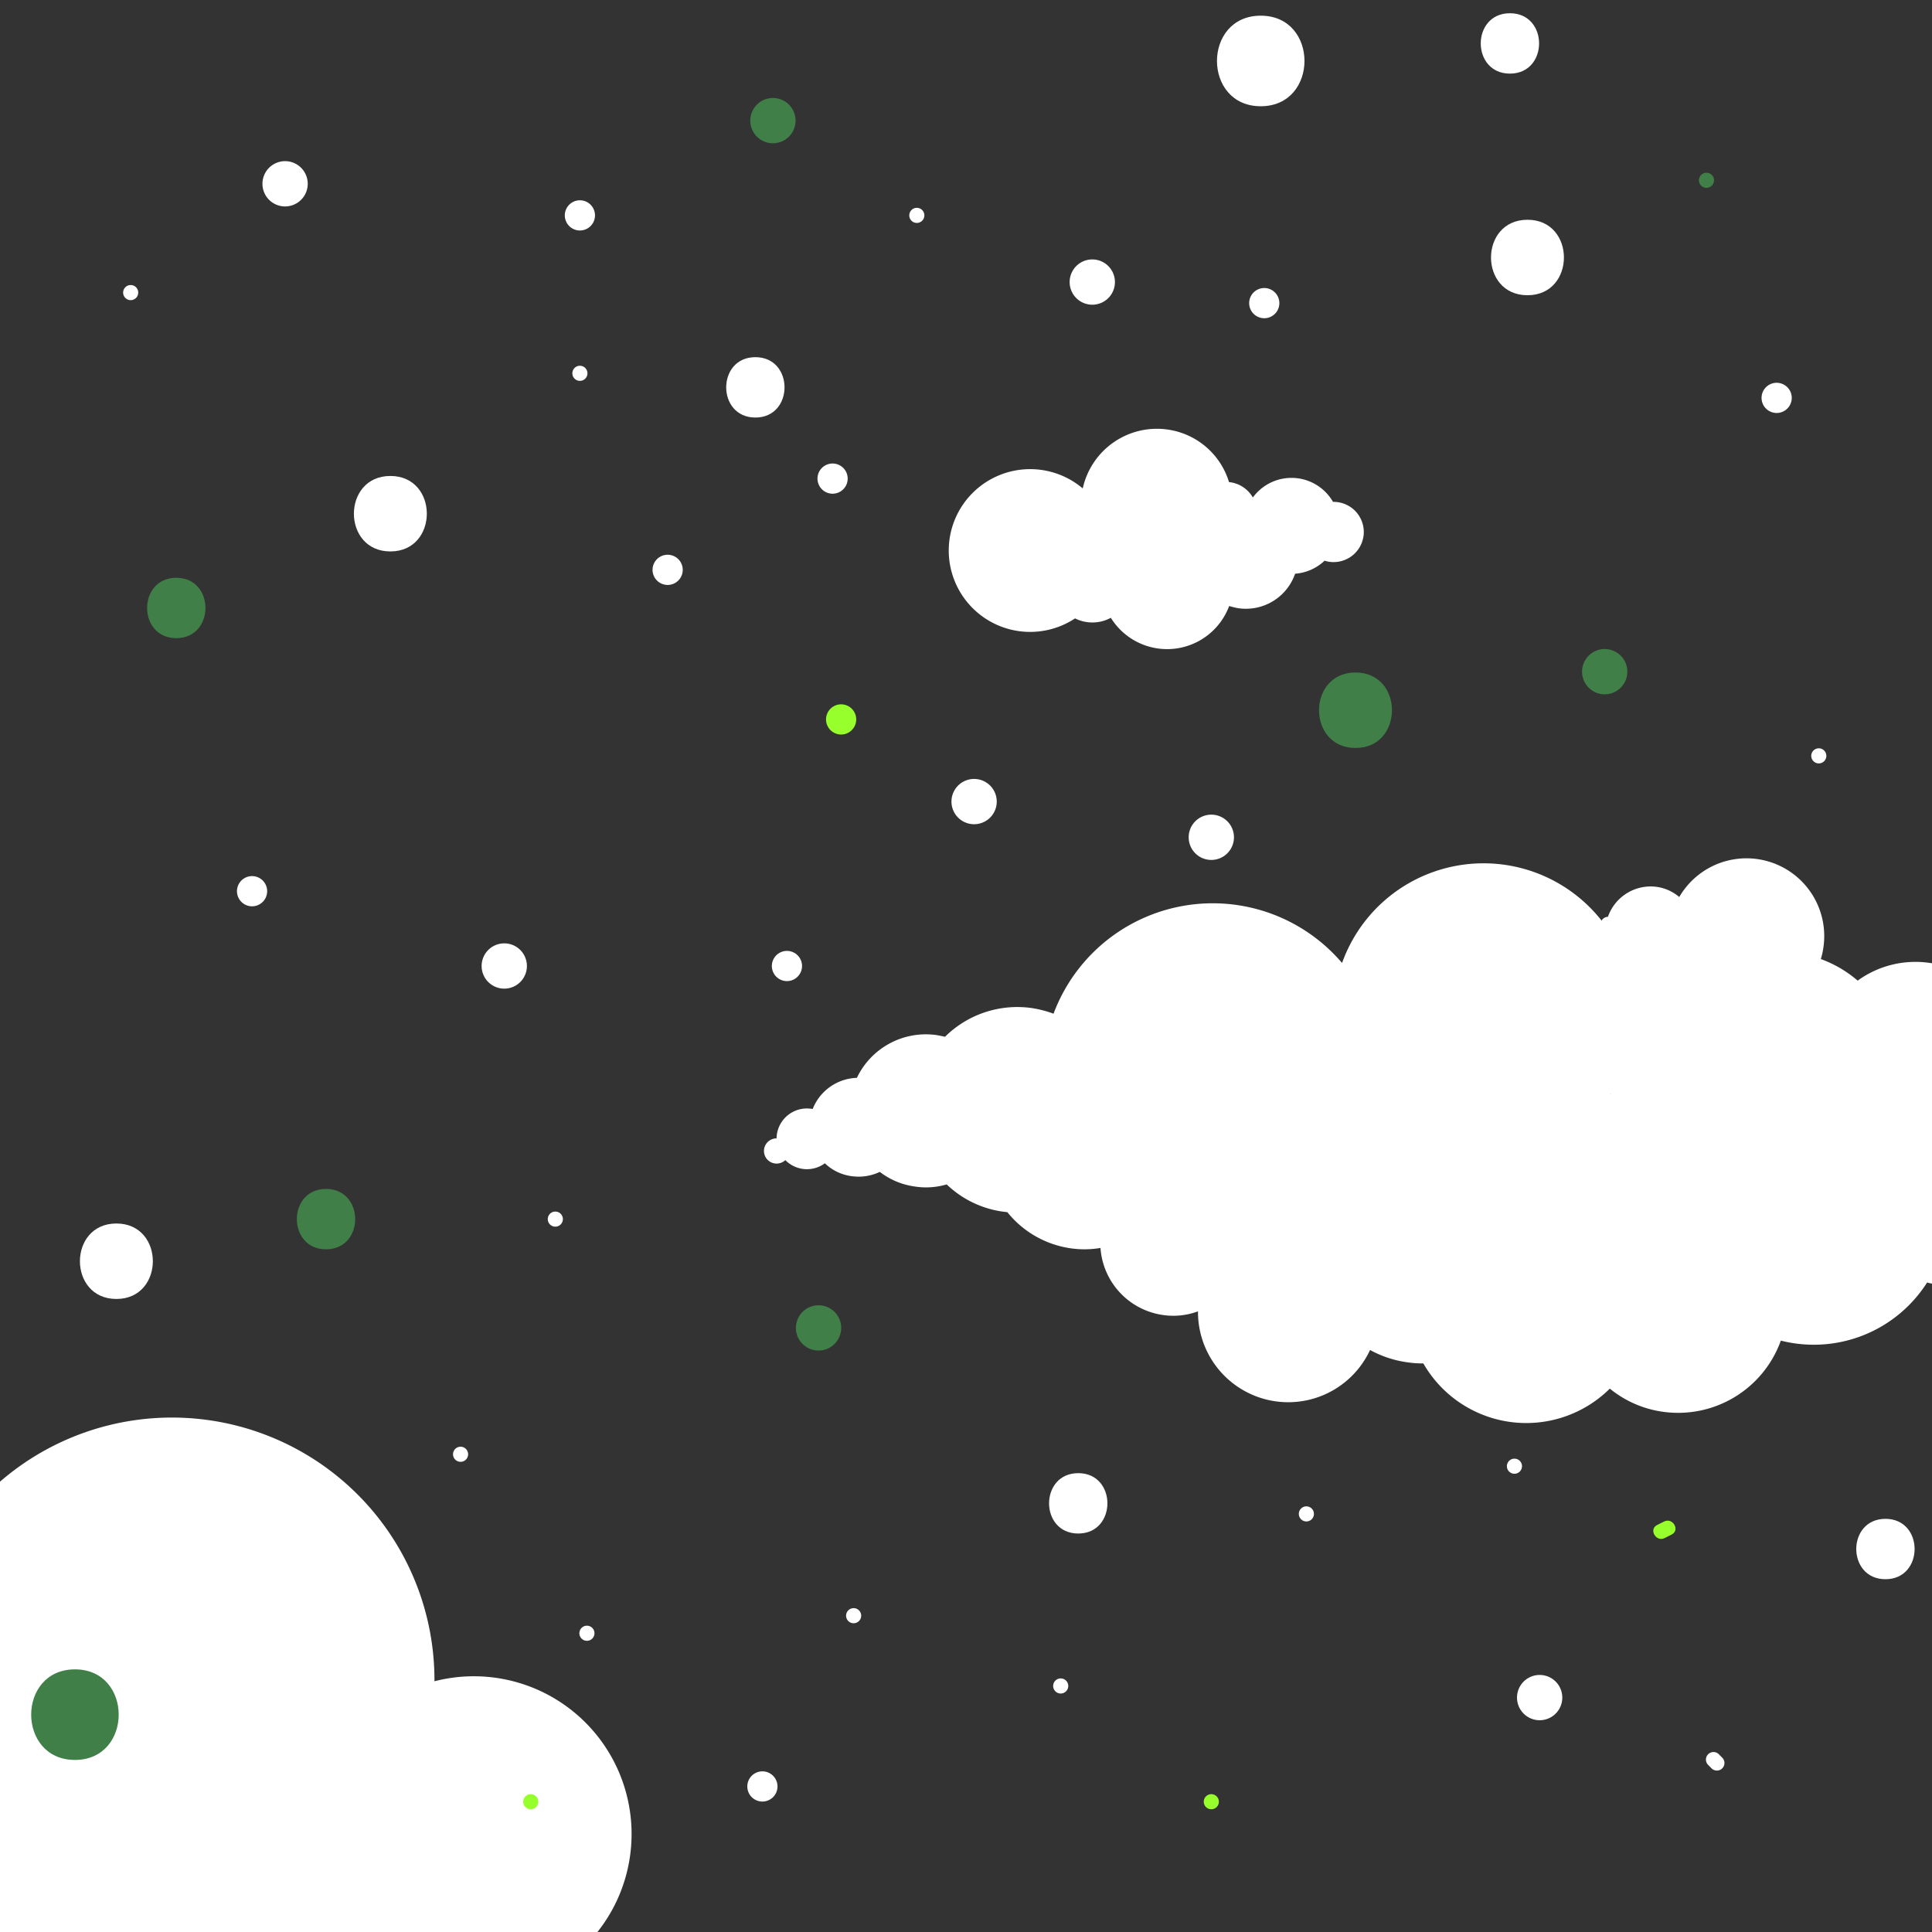 <svg id="images" xmlns="http://www.w3.org/2000/svg" viewBox="0 0 128 128"><rect x="0" y="0" width="128" height="128" fill="#333333" stroke="none"/><defs><style>.cls-1{fill:#fff;}.cls-2{fill:#407f47;}.cls-3{fill:#96ff2c;}</style></defs><title>alert_</title><path class="cls-1" d="M41.506,124.144A10.41,10.41,0,0,1,39.582,128H0V98.165a17.394,17.394,0,0,1,28.784,13.223,10.451,10.451,0,0,1,12.722,12.756Z"/><path class="cls-2" d="M89.806,49.555c3.217,0,3.223-5,0-5s-3.222,5,0,5Z"/><path class="cls-1" d="M94.457,75.027a1,1,0,0,0,0-2,1,1,0,0,0,0,2Z"/><path class="cls-1" d="M33.409,65.5a1.5,1.5,0,0,0,0-3,1.5,1.5,0,0,0,0,3Z"/><path class="cls-1" d="M55.161,32.709a1,1,0,0,0,0-2,1,1,0,0,0,0,2Z"/><path class="cls-1" d="M101.2,19.56c3.217,0,3.222-5,0-5s-3.223,5,0,5Z"/><path class="cls-1" d="M52.137,65a1,1,0,0,0,0-2,1,1,0,0,0,0,2Z"/><path class="cls-3" d="M110.288,101.9l.465-.233c.575-.288.069-1.15-.5-.863l-.465.232c-.576.288-.07,1.151.5.864Z"/><path class="cls-1" d="M50.511,119.357a1,1,0,0,0,0-2,1,1,0,0,0,0,2Z"/><path class="cls-1" d="M13.075,98.081a1.5,1.5,0,0,0,0-3,1.5,1.5,0,0,0,0,3Z"/><path class="cls-2" d="M54.231,89.478a1.5,1.5,0,0,0,0-3,1.5,1.5,0,0,0,0,3Z"/><path class="cls-1" d="M80.253,56.973a1.5,1.5,0,0,0,0-3,1.5,1.5,0,0,0,0,3Z"/><path class="cls-2" d="M106.315,46a1.5,1.5,0,0,0,0-3,1.5,1.5,0,0,0,0,3Z"/><path class="cls-1" d="M71.437,101.6c2.574,0,2.578-4,0-4s-2.578,4,0,4Z"/><path class="cls-1" d="M102.006,113.97a1.5,1.5,0,0,0,0-3,1.5,1.5,0,0,0,0,3Z"/><path class="cls-3" d="M89.574,84.328a1,1,0,0,0,0-2,1,1,0,0,0,0,2Z"/><path class="cls-3" d="M109.57,72.9a.5.5,0,0,0,0-1,.5.5,0,0,0,0,1Z"/><path class="cls-3" d="M55.727,48.664a1,1,0,0,0,0-2,1,1,0,0,0,0,2Z"/><path class="cls-1" d="M72.367,20.188a1.5,1.5,0,0,0,0-3,1.5,1.5,0,0,0,0,3Z"/><path class="cls-1" d="M16.7,60.045a1,1,0,0,0,0-2,1,1,0,0,0,0,2Z"/><path class="cls-1" d="M30.514,96.849a.5.5,0,0,0,0-1,.5.5,0,0,0,0,1Z"/><path class="cls-1" d="M20.516,124.053a.5.5,0,0,0,0-1,.5.5,0,0,0,0,1Z"/><path class="cls-1" d="M36.792,81.27a.5.5,0,0,0,0-1,.5.5,0,0,0,0,1Z"/><path class="cls-1" d="M38.885,108.707a.5.5,0,0,0,0-1,.5.5,0,0,0,0,1Z"/><path class="cls-1" d="M69.345,73.132a.5.5,0,0,0,0-1,.5.5,0,0,0,0,1Z"/><path class="cls-1" d="M50.046,27.663c2.574,0,2.578-4,0-4s-2.578,4,0,4Z"/><path class="cls-2" d="M51.208,9.492a1.5,1.5,0,0,0,0-3,1.5,1.5,0,0,0,0,3Z"/><path class="cls-1" d="M83.761,21.083a1,1,0,0,0,0-2,1,1,0,0,0,0,2Z"/><path class="cls-2" d="M113.058,12.445a.5.5,0,0,0,0-1,.5.5,0,0,0,0,1Z"/><path class="cls-1" d="M100.336,97.64a.5.5,0,0,0,0-1,.5.5,0,0,0,0,1Z"/><path class="cls-3" d="M80.253,119.868a.5.5,0,0,0,0-1,.5.5,0,0,0,0,1Z"/><path class="cls-1" d="M113.169,116.931l.233.233a.5.5,0,0,0,.707-.707l-.232-.233a.5.5,0,0,0-.708.707Z"/><path class="cls-1" d="M122.824,85.688a.5.5,0,0,0,0-1,.5.5,0,0,0,0,1Z"/><path class="cls-1" d="M106.547,61.739a.5.5,0,0,0,0-1,.5.5,0,0,0,0,1Z"/><path class="cls-1" d="M120.5,50.578a.5.5,0,0,0,0-1,.5.5,0,0,0,0,1Z"/><path class="cls-1" d="M117.708,27.361a1,1,0,0,0,0-2,1,1,0,0,0,0,2Z"/><path class="cls-1" d="M7.712,86.06c3.217,0,3.223-5,0-5s-3.222,5,0,5Z"/><path class="cls-2" d="M4.966,116.6c3.861,0,3.867-6,0-6s-3.867,6,0,6Z"/><path class="cls-1" d="M124.916,104.627c2.574,0,2.578-4,0-4s-2.578,4,0,4Z"/><path class="cls-1" d="M83.528,7.039c3.861,0,3.867-6,0-6s-3.867,6,0,6Z"/><path class="cls-1" d="M100.037,4.877c2.574,0,2.578-4,0-4s-2.578,4,0,4Z"/><path class="cls-1" d="M64.537,54.607a1.5,1.5,0,0,0,0-3,1.5,1.5,0,0,0,0,3Z"/><path class="cls-1" d="M44.233,38.754a1,1,0,0,0,0-2,1,1,0,0,0,0,2Z"/><path class="cls-1" d="M38.42,15.27a1,1,0,0,0,0-2,1,1,0,0,0,0,2Z"/><path class="cls-1" d="M25.864,36.534c3.217,0,3.222-5,0-5s-3.223,5,0,5Z"/><path class="cls-2" d="M11.68,42.28c2.574,0,2.578-4,0-4s-2.578,4,0,4Z"/><path class="cls-1" d="M18.888,13.677a1.5,1.5,0,0,0,0-3,1.5,1.5,0,0,0,0,3Z"/><path class="cls-1" d="M8.658,19.885a.5.5,0,0,0,0-1,.5.5,0,0,0,0,1Z"/><path class="cls-1" d="M38.42,25.233a.5.5,0,0,0,0-1,.5.5,0,0,0,0,1Z"/><path class="cls-1" d="M60.742,14.77a.5.5,0,0,0,0-1,.5.5,0,0,0,0,1Z"/><path class="cls-1" d="M56.556,107.544a.5.5,0,0,0,0-1,.5.5,0,0,0,0,1Z"/><path class="cls-1" d="M86.551,100.8a.5.5,0,0,0,0-1,.5.5,0,0,0,0,1Z"/><path class="cls-1" d="M70.275,81.968a.5.5,0,0,0,0-1,.5.5,0,0,0,0,1Z"/><path class="cls-3" d="M103.525,83.935a.375.375,0,0,0,0-.75.375.375,0,0,0,0,.75Z"/><path class="cls-1" d="M23.539,105.684a.5.5,0,0,0,0-1,.5.5,0,0,0,0,1Z"/><path class="cls-1" d="M70.275,112.2a.5.5,0,0,0,0-1,.5.5,0,0,0,0,1Z"/><path class="cls-3" d="M35.165,119.868a.5.5,0,0,0,0-1,.5.5,0,0,0,0,1Z"/><path class="cls-1" d="M80.971,88.478a.5.5,0,0,0,0-1,.5.5,0,0,0,0,1Z"/><path class="cls-2" d="M21.6,82.77c2.574,0,2.578-4,0-4s-2.578,4,0,4Z"/><path class="cls-1" d="M86.784,70.818a3.407,3.407,0,0,1-2.217,6.43,2.115,2.115,0,0,1-1,1.4,2.144,2.144,0,0,1-2.936-.753,1.5,1.5,0,0,1-.126-.262,2.015,2.015,0,0,1-2.674-.756,1.376,1.376,0,0,1-.121-.251,2.853,2.853,0,0,1-2.789-4.977,2.758,2.758,0,0,1,.72-.3,2.052,2.052,0,0,1,2.932-2.226,4.194,4.194,0,0,1,8.213,1.7Z"/><path class="cls-1" d="M127.875,63.8a6.515,6.515,0,0,0-4.8,1.17,7.844,7.844,0,0,0-2.44-1.43,4.787,4.787,0,0,0,.17-.77,5.151,5.151,0,0,0-9.55-3.34,2.928,2.928,0,0,0-1.47-.67,3,3,0,0,0-3.39,2.53l-.01.07a9.954,9.954,0,0,0-17.47,2.44A11.26,11.26,0,0,0,69.8,67.16a7.4,7.4,0,0,0-1.42-.37,6.8,6.8,0,0,0-5.77,1.9c-.18-.04-.36-.08-.54-.11a5.063,5.063,0,0,0-5.3,2.83,3.26,3.26,0,0,0-2.93,2.07.164.164,0,0,0-.09-.02,2.01,2.01,0,0,0-2.28,1.7,2.462,2.462,0,0,0-.02.26.835.835,0,1,0,0,1.67.842.842,0,0,0,.58-.23,2,2,0,0,0,2.62.21,3.114,3.114,0,0,0,1.75.85,3.267,3.267,0,0,0,1.89-.28,4.878,4.878,0,0,0,2.32.97,4.816,4.816,0,0,0,2.11-.14,6.709,6.709,0,0,0,3.69,1.8c.11.01.22.03.33.04a6.579,6.579,0,0,0,4.17,2.39,6.38,6.38,0,0,0,2-.02,4.829,4.829,0,0,0,4.12,4.44,4.705,4.705,0,0,0,2.34-.24,5.978,5.978,0,0,0,11.4,2.56,7.114,7.114,0,0,0,2.43.81,6.787,6.787,0,0,0,1.1.08A7.861,7.861,0,0,0,106.655,92a7.1,7.1,0,0,0,3.49,1.53,7.231,7.231,0,0,0,7.84-4.71,9.149,9.149,0,0,0,.91.18,8.894,8.894,0,0,0,8.78-4.03,3.117,3.117,0,0,0,.44.09V63.84A2,2,0,0,0,127.875,63.8Zm-21.19,8.68a.02.02,0,0,0,.02-.02c.01.01.01.02.02.03C106.715,72.49,106.7,72.48,106.685,72.48Z"/><path class="cls-1" d="M90.355,35.25a2,2,0,0,1-2,1.99,1.871,1.871,0,0,1-.59-.09h-.01a3.173,3.173,0,0,1-1.95.86,3.451,3.451,0,0,1-3.8,2.28,5.27,5.27,0,0,1-.57-.14,4.387,4.387,0,0,1-7.84.78,2.523,2.523,0,0,1-1.23.31,2.553,2.553,0,0,1-1.14-.27,5.392,5.392,0,1,1,.51-8.61,5.03,5.03,0,0,1,5.7-3.89,4.977,4.977,0,0,1,3.99,3.47,2.056,2.056,0,0,1,1.58,1.02,3.173,3.173,0,0,1,5.31.29h.04A2,2,0,0,1,90.355,35.25Z"/></svg>